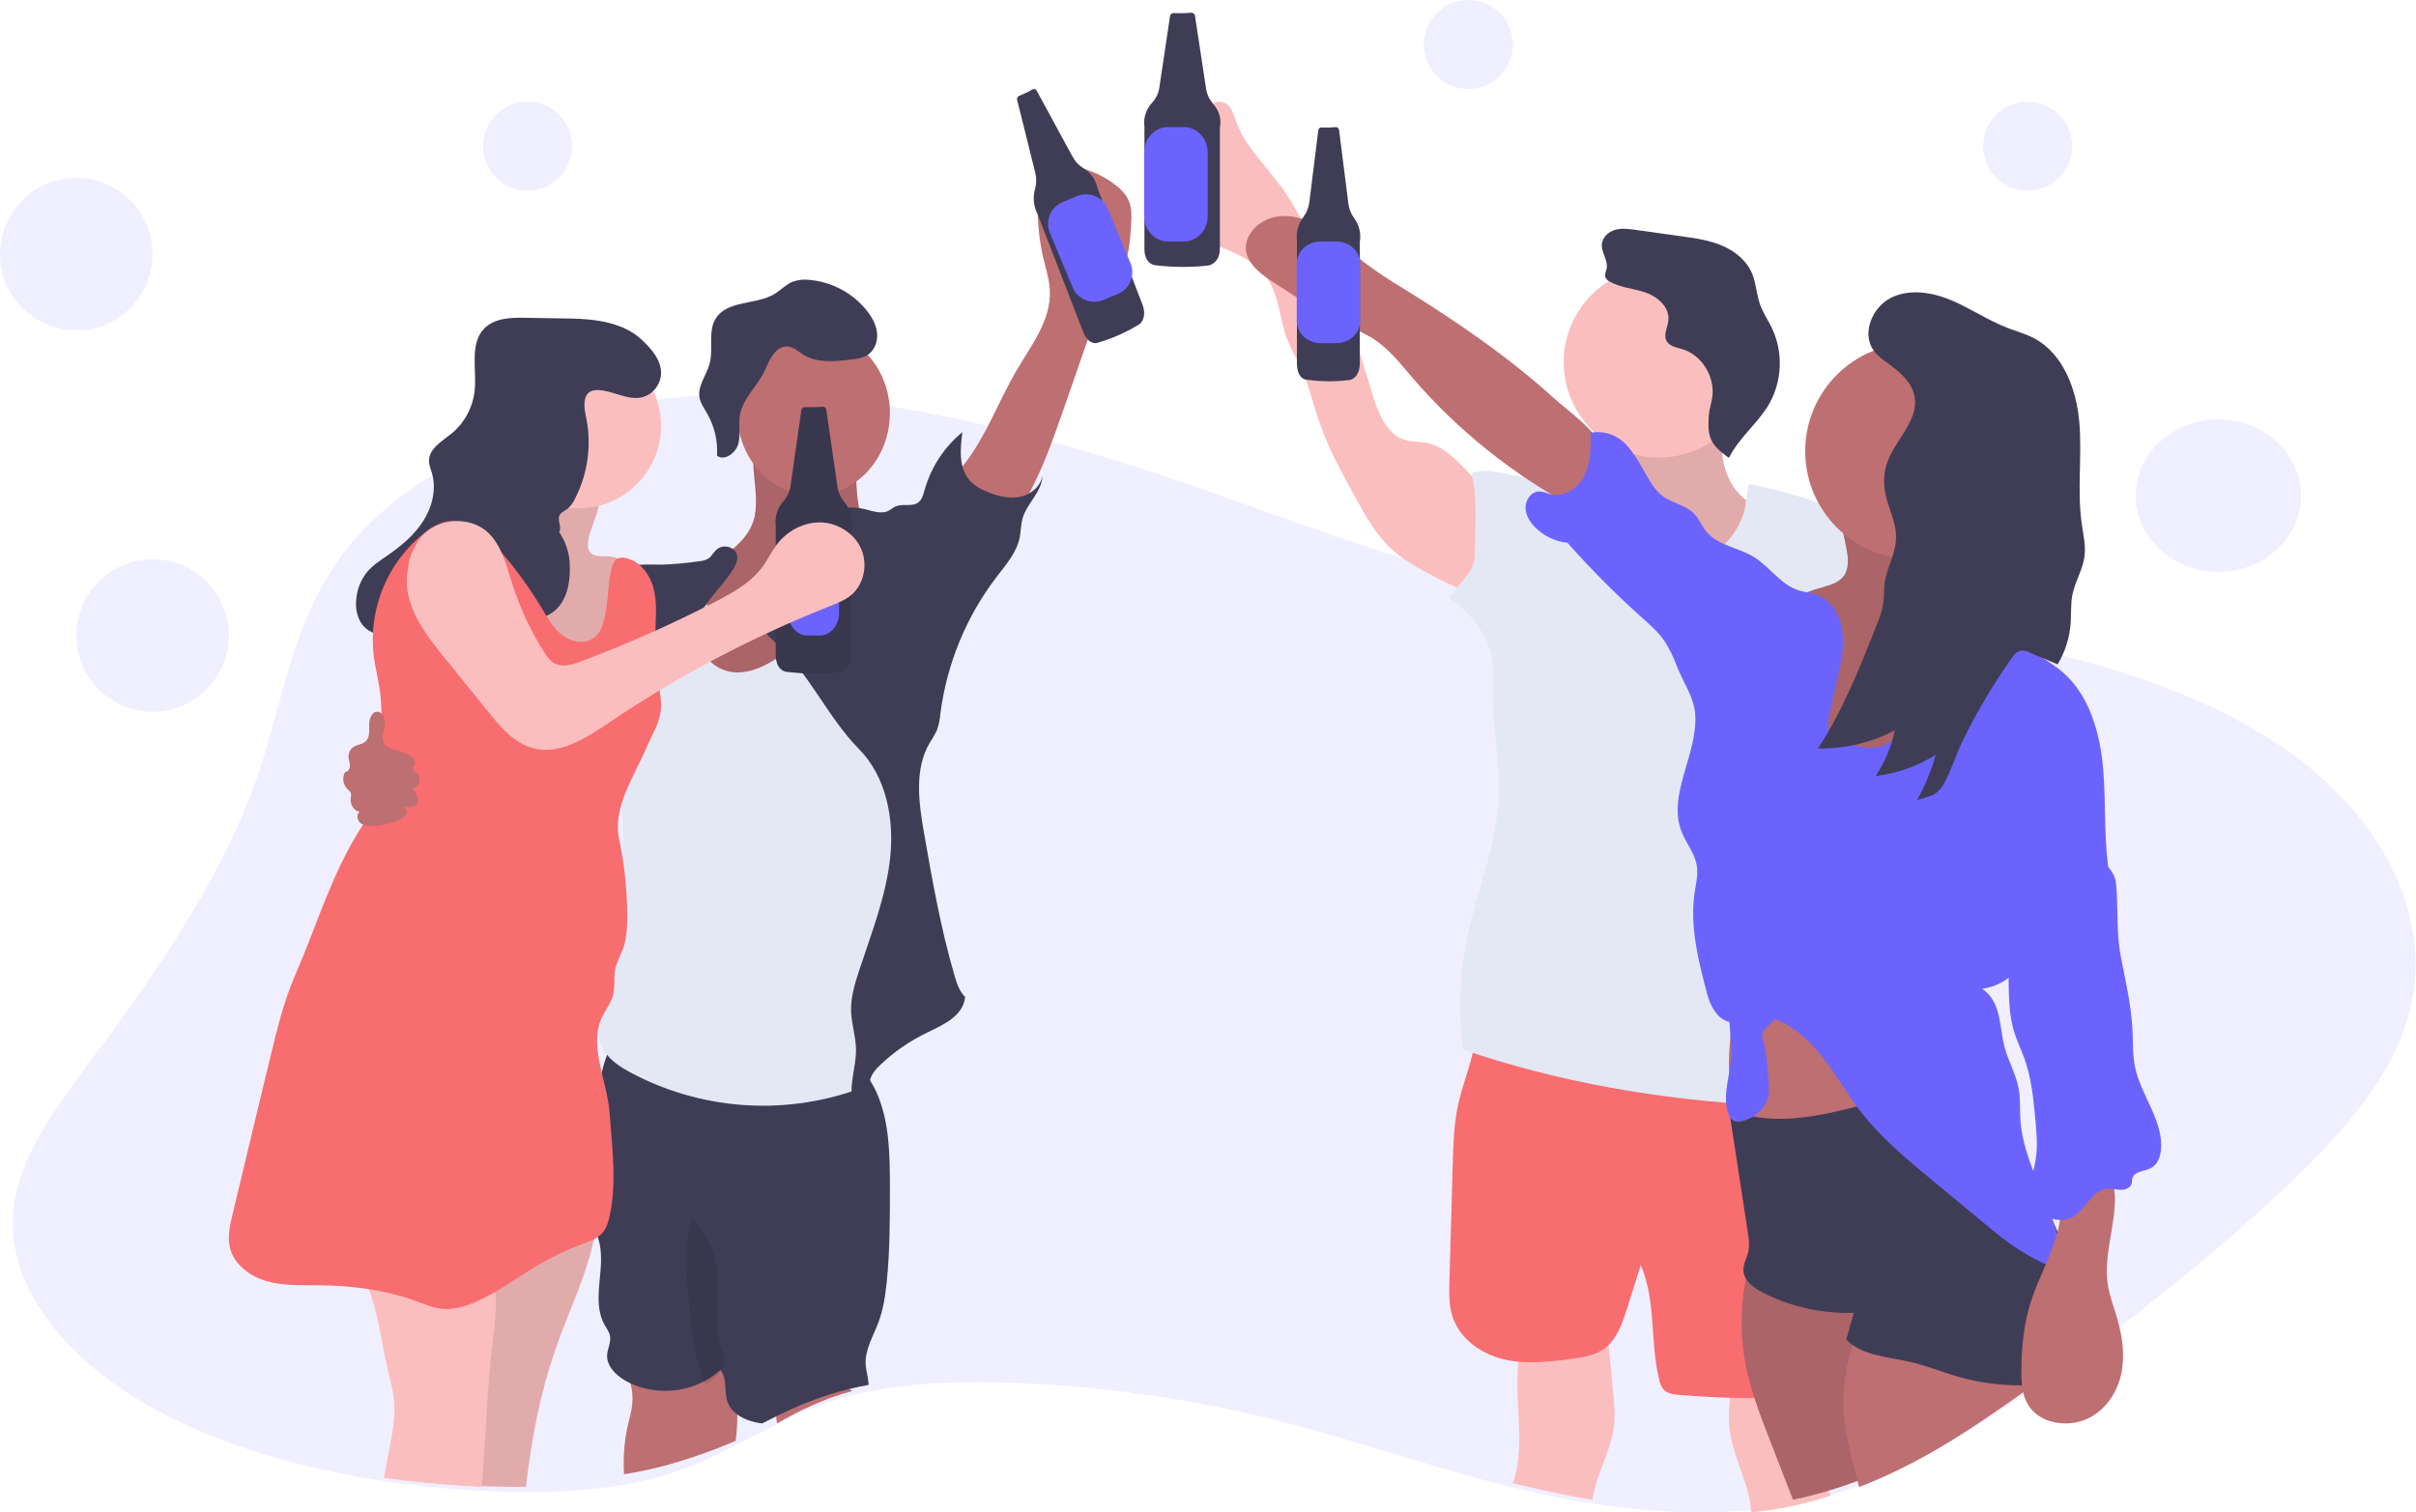 <svg width="107" height="67" viewBox="0 0 107 67" fill="none" xmlns="http://www.w3.org/2000/svg">
<path opacity="0.1" d="M106.306 46.046C105.235 48.634 102.994 50.971 100.588 53.184C98.474 55.13 96.212 57.011 93.803 58.826C93.135 59.33 92.457 59.827 91.768 60.318L91.29 60.657C90.865 60.959 90.434 61.258 89.995 61.554L89.942 61.59C89.516 61.881 89.087 62.169 88.654 62.454C87.237 63.389 85.739 64.318 84.083 65.087C83.519 65.35 82.937 65.594 82.334 65.813C82.008 65.932 81.675 66.044 81.335 66.148C80.779 66.318 80.207 66.466 79.61 66.588C79.51 66.609 79.41 66.629 79.309 66.648C78.698 66.763 78.079 66.847 77.454 66.904C75.162 67.115 72.796 66.961 70.5 66.6C69.353 66.42 68.224 66.188 67.131 65.923C66.996 65.891 66.863 65.858 66.728 65.829C63.008 64.893 59.514 63.624 55.767 62.731C54.476 62.423 53.159 62.162 51.818 61.947C51.163 61.842 50.505 61.748 49.843 61.663C48.285 61.469 46.707 61.339 45.123 61.272C42.986 61.178 40.78 61.219 38.747 61.594C38.477 61.643 38.209 61.699 37.945 61.762C37.611 61.84 37.282 61.93 36.96 62.031C36.091 62.313 35.246 62.663 34.431 63.077C34.271 63.156 34.112 63.236 33.953 63.318C33.454 63.573 32.963 63.833 32.463 64.087C31.565 64.559 30.629 64.958 29.667 65.279C29.14 65.446 28.603 65.584 28.061 65.691C26.625 65.98 25.097 66.094 23.562 66.102C22.822 66.102 22.081 66.085 21.349 66.047H21.326C21.076 66.034 20.825 66.018 20.574 65.999C19.43 65.921 18.291 65.8 17.168 65.635C13.321 65.068 9.673 63.997 6.738 62.363C2.752 60.145 0.221 56.837 0.601 53.533C0.873 51.152 2.567 48.942 4.174 46.778C7.163 42.748 9.963 38.626 11.437 34.282C12.632 30.755 12.988 27.026 15.739 23.857C16.62 22.843 17.746 21.917 19.058 21.105C20.039 20.502 21.066 19.98 22.131 19.545C23.334 19.05 24.572 18.644 25.835 18.331C26.929 18.058 28.038 17.849 29.156 17.704C29.764 17.624 30.379 17.563 30.997 17.521C31.474 17.488 31.952 17.467 32.433 17.458H32.508C32.801 17.452 33.096 17.452 33.389 17.458C35.533 17.491 37.671 17.693 39.784 18.062C41.106 18.284 42.417 18.556 43.7 18.855C44.466 19.033 45.225 19.22 45.978 19.415C46.207 19.475 46.436 19.535 46.663 19.597C52.015 21.037 56.724 23.027 61.881 24.659C61.907 24.668 61.933 24.676 61.959 24.683C63.018 25.01 64.092 25.281 65.179 25.495C65.977 25.656 66.793 25.795 67.624 25.916C68.895 26.105 70.194 26.255 71.502 26.383L71.79 26.412C73.709 26.601 75.646 26.741 77.526 26.906C78.194 26.964 78.856 27.025 79.508 27.095C79.922 27.136 80.332 27.18 80.738 27.227C81.03 27.261 81.322 27.295 81.615 27.331C81.907 27.367 82.216 27.404 82.517 27.443C82.713 27.468 82.908 27.493 83.103 27.521C84.288 27.678 85.47 27.855 86.639 28.057C87.35 28.18 88.057 28.312 88.755 28.455C89.261 28.558 89.763 28.667 90.26 28.782C90.629 28.866 90.994 28.954 91.356 29.046C94.301 29.79 97.056 30.765 99.43 32.081C105.596 35.49 108.355 41.098 106.306 46.046Z" fill="#6C63FF"/>
<path opacity="0.1" d="M23.366 8.445C24.454 8.445 25.336 7.563 25.336 6.475C25.336 5.386 24.454 4.504 23.366 4.504C22.277 4.504 21.395 5.386 21.395 6.475C21.395 7.563 22.277 8.445 23.366 8.445Z" fill="#6C63FF"/>
<path opacity="0.1" d="M65.029 3.941C66.118 3.941 67 3.059 67 1.971C67 0.882 66.118 0 65.029 0C63.941 0 63.059 0.882 63.059 1.971C63.059 3.059 63.941 3.941 65.029 3.941Z" fill="#6C63FF"/>
<path opacity="0.1" d="M89.803 8.445C90.891 8.445 91.773 7.563 91.773 6.475C91.773 5.386 90.891 4.504 89.803 4.504C88.714 4.504 87.832 5.386 87.832 6.475C87.832 7.563 88.714 8.445 89.803 8.445Z" fill="#6C63FF"/>
<path opacity="0.1" d="M3.378 14.639C5.244 14.639 6.756 13.126 6.756 11.261C6.756 9.395 5.244 7.882 3.378 7.882C1.512 7.882 0 9.395 0 11.261C0 13.126 1.512 14.639 3.378 14.639Z" fill="#6C63FF"/>
<path opacity="0.1" d="M6.756 31.529C8.622 31.529 10.134 30.017 10.134 28.151C10.134 26.286 8.622 24.773 6.756 24.773C4.891 24.773 3.378 26.286 3.378 28.151C3.378 30.017 4.891 31.529 6.756 31.529Z" fill="#6C63FF"/>
<path opacity="0.1" d="M98.248 25.336C100.269 25.336 101.908 23.824 101.908 21.958C101.908 20.092 100.269 18.58 98.248 18.58C96.227 18.58 94.588 20.092 94.588 21.958C94.588 23.824 96.227 25.336 98.248 25.336Z" fill="#6C63FF"/>
<path d="M33.475 21.978C33.492 22.275 33.475 22.573 33.425 22.866C33.238 23.772 32.444 24.395 31.676 24.867C30.907 25.339 30.063 25.786 29.606 26.583C29.055 27.546 29.231 28.841 29.877 29.74C30.524 30.64 31.548 31.175 32.603 31.399C34.526 31.812 36.632 31.232 38.074 29.847C39.516 28.461 40.24 26.296 39.886 24.285C39.103 24.399 38.406 23.681 38.153 22.903C37.9 22.124 37.952 21.28 37.854 20.463C37.847 20.325 37.807 20.191 37.737 20.073C37.628 19.915 37.434 19.851 37.252 19.799C36.348 19.541 34.826 18.975 33.889 19.191C33.045 19.392 33.461 21.24 33.475 21.978Z" fill="#BE6F72"/>
<path opacity="0.1" d="M33.475 21.978C33.492 22.275 33.475 22.573 33.425 22.866C33.238 23.772 32.444 24.395 31.676 24.867C30.907 25.339 30.063 25.786 29.606 26.583C29.055 27.546 29.231 28.841 29.877 29.74C30.524 30.64 31.548 31.175 32.603 31.399C34.526 31.812 36.632 31.232 38.074 29.847C39.516 28.461 40.24 26.296 39.886 24.285C39.103 24.399 38.406 23.681 38.153 22.903C37.9 22.124 37.952 21.28 37.854 20.463C37.847 20.325 37.807 20.191 37.737 20.073C37.628 19.915 37.434 19.851 37.252 19.799C36.348 19.541 34.826 18.975 33.889 19.191C33.045 19.392 33.461 21.24 33.475 21.978Z" fill="black"/>
<path d="M32.583 63.827C31.573 64.264 30.523 64.633 29.442 64.93C28.849 65.085 28.247 65.212 27.638 65.311C27.595 64.639 27.639 63.965 27.77 63.3C27.852 62.919 27.974 62.54 28.005 62.153C28.05 61.594 27.906 61.036 27.588 60.541C28.765 60.408 29.882 60.191 31.064 60.255L31.139 60.26C31.279 60.263 31.418 60.284 31.551 60.323C31.733 60.396 31.887 60.509 31.997 60.648C32.058 60.717 32.114 60.789 32.165 60.863C32.499 61.34 32.626 61.891 32.652 62.458C32.665 62.915 32.641 63.372 32.583 63.827V63.827Z" fill="#BE6F72"/>
<path d="M37.723 61.63C37.408 61.715 37.099 61.813 36.796 61.922C35.979 62.229 35.183 62.609 34.417 63.059C34.367 62.779 34.343 62.494 34.345 62.209C34.796 61.847 35.306 61.595 35.843 61.467C36.38 61.339 36.934 61.337 37.471 61.463C37.543 61.473 37.612 61.505 37.67 61.555C37.691 61.577 37.709 61.602 37.723 61.63V61.63Z" fill="#BE6F72"/>
<path d="M39.272 56.785C39.209 57.398 39.117 58.013 38.902 58.589C38.67 59.207 38.292 59.807 38.34 60.467C38.362 60.754 38.458 61.065 38.472 61.349C38.205 61.398 37.942 61.454 37.682 61.516C37.353 61.594 37.03 61.683 36.713 61.783C35.858 62.062 35.026 62.409 34.225 62.82C34.067 62.899 33.91 62.978 33.754 63.059C33.689 63.05 33.625 63.04 33.56 63.028C33.098 62.943 32.611 62.733 32.349 62.358C32.289 62.272 32.242 62.177 32.21 62.077C32.059 61.621 32.216 61.052 31.902 60.69L31.888 60.703L31.877 60.711C31.705 60.868 31.516 61.006 31.314 61.121V61.121C30.854 61.385 30.345 61.547 29.819 61.599C29.293 61.65 28.762 61.589 28.261 61.419C28.062 61.351 27.87 61.264 27.688 61.159C27.264 60.914 26.855 60.503 26.889 60.012C26.907 59.738 27.062 59.476 27.02 59.205C26.989 59.011 26.864 58.85 26.769 58.679C26.15 57.554 26.889 56.109 26.5 54.887C26.491 54.858 26.481 54.829 26.471 54.801C26.442 54.721 26.409 54.644 26.378 54.567C26.298 54.389 26.21 54.212 26.139 54.029C26.081 53.874 26.034 53.715 26 53.554C25.913 53.084 25.882 52.605 25.908 52.128C25.908 50.869 26.13 49.581 26.446 48.369C26.503 48.153 26.566 47.849 26.649 47.517C26.73 47.167 26.84 46.825 26.977 46.494C27.162 46.063 27.413 45.719 27.758 45.638C28.276 45.515 29.068 45.774 29.593 45.838L31.67 46.089L35.824 46.592C36.541 46.679 37.294 46.78 37.885 47.188C37.924 47.215 37.962 47.243 38 47.273C38.156 47.398 38.296 47.542 38.416 47.703C38.459 47.758 38.499 47.816 38.538 47.875C38.673 48.084 38.788 48.305 38.881 48.536C39.396 49.79 39.408 51.189 39.412 52.547C39.412 53.963 39.416 55.379 39.272 56.785Z" fill="#3F3D56"/>
<path opacity="0.1" d="M31.217 61.37C31.096 60.878 30.842 60.167 30.804 59.973C30.679 59.323 30.587 58.666 30.531 58.005C30.432 56.828 30.253 55.17 30.646 54.05C31.015 54.258 31.34 54.847 31.51 55.249C32.128 56.705 31.432 58.493 32.013 59.966C32.056 60.055 32.083 60.151 32.093 60.25C32.082 60.376 32.04 60.496 31.969 60.598L31.774 60.942L31.217 61.37Z" fill="black"/>
<path d="M44.994 16.457C45.652 15.321 46.553 14.204 46.496 12.876C46.476 12.403 46.329 11.94 46.218 11.476C45.897 10.133 45.876 8.731 46.156 7.378C47.261 7.19 48.393 7.458 49.317 8.128C49.609 8.342 49.886 8.608 50.015 8.959C50.134 9.283 50.114 9.643 50.093 9.99C50.044 10.786 49.977 11.635 49.514 12.262C49.37 12.458 49.193 12.623 49.052 12.821C48.848 13.105 48.728 13.452 48.611 13.79L47.091 18.168C46.324 20.375 45.493 22.683 43.803 24.209C43.762 24.246 42.551 22.426 42.451 22.243C42.046 21.494 42.223 21.178 42.713 20.552C43.679 19.312 44.204 17.818 44.994 16.457Z" fill="#BE6F72"/>
<path d="M26.462 53.487C26.457 53.812 26.429 54.136 26.38 54.458C26.362 54.576 26.342 54.694 26.319 54.812C25.994 56.487 25.187 58.08 24.622 59.712C23.878 61.866 23.55 63.735 23.291 65.874C22.543 65.874 21.793 65.858 21.052 65.819H21.03C20.777 65.806 20.523 65.791 20.269 65.772C20.498 63.777 20.079 61.684 20.489 59.687C20.654 58.884 20.936 58.103 21.107 57.303C21.159 57.068 21.199 56.83 21.226 56.59C21.249 56.362 21.262 56.126 21.365 55.921C21.375 55.901 21.386 55.882 21.398 55.864C21.489 55.722 21.602 55.595 21.732 55.487C22.891 54.482 24.308 53.813 25.827 53.555C26.043 53.526 26.253 53.502 26.462 53.487Z" fill="#FBBEBE"/>
<path opacity="0.1" d="M26.462 53.487C26.457 53.812 26.429 54.136 26.38 54.458C26.362 54.576 26.342 54.694 26.319 54.812C25.994 56.487 25.187 58.08 24.622 59.712C23.878 61.866 23.55 63.735 23.291 65.874C22.543 65.874 21.793 65.858 21.052 65.819H21.03C20.777 65.806 20.523 65.791 20.269 65.772C20.498 63.777 20.079 61.684 20.489 59.687C20.654 58.884 20.936 58.103 21.107 57.303C21.159 57.068 21.199 56.83 21.226 56.59C21.249 56.362 21.262 56.126 21.365 55.921C21.375 55.901 21.386 55.882 21.398 55.864C21.489 55.722 21.602 55.595 21.732 55.487C22.891 54.482 24.308 53.813 25.827 53.555C26.043 53.526 26.253 53.502 26.462 53.487Z" fill="black"/>
<path d="M21.958 57.882C21.942 58.402 21.897 58.92 21.823 59.435C21.562 61.54 21.513 63.737 21.334 65.874C21.073 65.861 20.811 65.846 20.55 65.827C19.358 65.75 18.171 65.63 17.001 65.466C17.091 64.985 17.182 64.504 17.274 64.022C17.385 63.432 17.497 62.837 17.465 62.238C17.434 61.672 17.276 61.121 17.149 60.567C16.88 59.379 16.729 58.098 16.285 56.978C16.054 56.349 15.684 55.775 15.202 55.294C17.038 54.606 18.802 54.567 20.774 54.64C20.914 54.632 21.053 54.665 21.174 54.733C21.267 54.81 21.337 54.911 21.375 55.023C21.671 55.703 21.857 56.423 21.926 57.157C21.95 57.398 21.96 57.64 21.958 57.882V57.882Z" fill="#FBBEBE"/>
<path d="M36.033 21.958C37.899 21.958 39.412 20.32 39.412 18.298C39.412 16.277 37.899 14.639 36.033 14.639C34.168 14.639 32.655 16.277 32.655 18.298C32.655 20.32 34.168 21.958 36.033 21.958Z" fill="#BE6F72"/>
<path d="M36.604 26.835C37.075 26.036 37.487 25.039 38.392 24.817C38.903 24.69 39.435 24.863 39.933 25.032C40.077 25.066 40.208 25.142 40.31 25.249C40.383 25.366 40.423 25.5 40.423 25.637C40.581 27.288 40.576 28.95 40.407 30.6C40.288 31.768 40.087 32.93 40.051 34.103C40.001 35.73 40.27 37.357 40.182 38.981C40.115 40.213 39.844 41.423 39.575 42.626L38.445 47.664C38.425 47.82 38.362 47.968 38.263 48.09C38.168 48.177 38.054 48.241 37.93 48.278C36.295 48.853 34.557 49.08 32.829 48.946C31.1 48.811 29.419 48.317 27.894 47.496C27.486 47.273 27.08 47.015 26.814 46.635C26.438 46.096 26.403 45.382 26.525 44.736C26.648 44.09 26.912 43.48 27.09 42.846C27.365 41.863 27.43 40.837 27.492 39.818C27.575 38.477 27.658 37.127 27.514 35.791C27.415 34.87 27.209 33.964 27.053 33.051C26.825 31.675 26.692 30.285 26.656 28.89C26.633 28.058 26.671 27.134 27.25 26.533C27.532 26.241 27.909 26.065 28.292 25.923C28.935 25.687 29.653 25.548 30.302 25.763C30.952 25.979 31.475 26.657 31.322 27.321C31.251 27.629 31.051 27.899 31.002 28.211C30.937 28.625 31.157 29.042 31.473 29.322C33.169 30.846 35.758 28.281 36.604 26.835Z" fill="#E3E8F4"/>
<path d="M36.691 22.654C37.21 22.461 37.774 22.428 38.312 22.558C38.654 22.64 39.024 22.785 39.34 22.632C39.455 22.576 39.55 22.485 39.666 22.434C39.979 22.295 40.385 22.465 40.662 22.264C40.836 22.137 40.893 21.906 40.952 21.695C41.237 20.692 41.821 19.801 42.625 19.143C42.525 19.876 42.453 20.71 42.934 21.269C43.153 21.523 43.46 21.683 43.772 21.807C44.218 21.986 44.709 22.104 45.18 22.007C45.652 21.909 46.093 21.55 46.168 21.072C46.152 21.791 45.472 22.293 45.281 22.988C45.209 23.248 45.215 23.524 45.165 23.79C45.037 24.468 44.556 25.012 44.136 25.559C42.794 27.316 41.936 29.4 41.65 31.598C41.631 31.859 41.577 32.116 41.489 32.362C41.396 32.551 41.291 32.734 41.174 32.909C40.479 34.092 40.693 35.584 40.929 36.934C41.298 39.05 41.666 41.123 42.264 43.186C42.367 43.538 42.482 43.906 42.743 44.163C42.661 44.997 41.825 45.377 41.074 45.738C40.332 46.094 39.647 46.56 39.043 47.122C38.827 47.322 38.614 47.548 38.535 47.834C38.461 48.102 38.514 48.397 38.419 48.658C38.324 48.919 37.945 49.106 37.778 48.886C37.569 48.1 37.926 47.278 37.91 46.464C37.898 45.914 37.72 45.38 37.694 44.831C37.669 44.209 37.852 43.599 38.045 43.008C38.584 41.364 39.235 39.735 39.422 38.015C39.609 36.294 39.26 34.415 38.047 33.188C36.608 31.724 35.809 29.74 34.267 28.396C34.022 28.183 33.745 27.918 33.785 27.595C33.814 27.453 33.876 27.32 33.967 27.207C34.496 26.455 35.2 25.84 35.769 25.12C36.339 24.4 36.794 23.571 36.691 22.654Z" fill="#3F3D56"/>
<path d="M31.667 24.42C31.571 24.516 31.506 24.647 31.395 24.73C31.266 24.809 31.118 24.855 30.966 24.862C30.405 24.948 29.838 24.998 29.27 25.014C28.793 25.014 28.298 24.972 27.839 25.103C27.198 25.285 26.687 25.791 26.366 26.374C26.045 26.956 25.893 27.615 25.77 28.272C25.499 29.718 25.354 31.184 25.336 32.656C26.123 32.028 26.824 31.299 27.422 30.489C27.88 29.867 28.295 29.179 28.949 28.764C29.249 28.573 29.587 28.447 29.89 28.26C30.521 27.871 30.958 27.243 31.378 26.636C31.687 26.186 32.581 25.308 32.652 24.769C32.712 24.254 32.001 24.003 31.667 24.42Z" fill="#3F3D56"/>
<path d="M35.177 15.442C35.291 15.51 35.4 15.585 35.504 15.668C36.132 16.101 36.973 16.021 37.732 15.922C37.965 15.893 38.205 15.86 38.404 15.739C38.725 15.544 38.876 15.141 38.845 14.769C38.813 14.397 38.624 14.055 38.392 13.764C38.086 13.379 37.704 13.06 37.269 12.826C36.834 12.591 36.356 12.447 35.863 12.4C35.608 12.367 35.348 12.394 35.105 12.48C34.807 12.601 34.582 12.852 34.306 13.019C33.493 13.513 32.241 13.293 31.717 14.081C31.333 14.662 31.607 15.452 31.425 16.12C31.29 16.619 30.901 17.074 30.976 17.583C31.017 17.857 31.191 18.096 31.33 18.341C31.649 18.905 31.796 19.547 31.755 20.191C32.111 20.439 32.607 20.053 32.706 19.634C32.805 19.215 32.691 18.769 32.776 18.347C32.925 17.606 33.587 17.062 33.886 16.382C34.1 15.895 34.45 15.072 35.177 15.442Z" fill="#3F3D56"/>
<path d="M26.058 23.909C26.03 24.085 26.012 24.28 26.108 24.429C26.299 24.72 26.735 24.615 27.079 24.659C27.614 24.726 28.009 25.241 28.113 25.782C28.217 26.323 28.093 26.874 27.957 27.405C27.651 28.609 27.286 29.796 26.862 30.966C25.723 30.83 24.525 30.385 23.92 29.397C23.37 28.498 23.427 27.353 23.078 26.356C22.833 25.654 22.393 25.043 21.958 24.444C22.657 24.533 23.157 23.72 23.198 23.005C23.239 22.289 23.018 21.563 23.168 20.864C23.204 20.698 25.959 21.221 26.227 21.41C27.002 21.956 26.18 23.15 26.058 23.909Z" fill="#FBBEBE"/>
<path opacity="0.1" d="M26.058 23.909C26.03 24.085 26.012 24.28 26.108 24.429C26.299 24.72 26.735 24.615 27.079 24.659C27.614 24.726 28.009 25.241 28.113 25.782C28.217 26.323 28.093 26.874 27.957 27.405C27.651 28.609 27.286 29.796 26.862 30.966C25.723 30.83 24.525 30.385 23.92 29.397C23.37 28.498 23.427 27.353 23.078 26.356C22.833 25.654 22.393 25.043 21.958 24.444C22.657 24.533 23.157 23.72 23.198 23.005C23.239 22.289 23.018 21.563 23.168 20.864C23.204 20.698 25.959 21.221 26.227 21.41C27.002 21.956 26.18 23.15 26.058 23.909Z" fill="black"/>
<path d="M25.618 22.521C27.639 22.521 29.277 20.883 29.277 18.861C29.277 16.84 27.639 15.202 25.618 15.202C23.596 15.202 21.958 16.84 21.958 18.861C21.958 20.883 23.596 22.521 25.618 22.521Z" fill="#FBBEBE"/>
<path d="M24.765 23.572C24.898 23.361 24.672 23.066 24.776 22.839C24.837 22.702 24.994 22.643 25.115 22.553C25.267 22.428 25.387 22.269 25.468 22.088C26.037 20.979 26.21 19.703 25.956 18.48C25.869 18.069 25.793 17.523 26.163 17.338C26.265 17.292 26.378 17.272 26.49 17.281C27.157 17.303 27.802 17.757 28.45 17.596C28.671 17.535 28.868 17.407 29.016 17.229C29.163 17.051 29.253 16.832 29.275 16.601C29.317 15.986 28.863 15.459 28.417 15.046C27.614 14.296 26.39 14.13 25.299 14.112L23.269 14.078C22.62 14.066 21.892 14.087 21.44 14.56C20.789 15.24 21.116 16.352 21.023 17.295C20.943 18.047 20.572 18.736 19.992 19.211C19.571 19.551 18.992 19.877 18.999 20.421C18.999 20.611 19.08 20.784 19.131 20.963C19.338 21.675 19.141 22.461 18.743 23.084C18.346 23.707 17.765 24.186 17.162 24.606C16.84 24.829 16.506 25.044 16.251 25.347C15.972 25.698 15.806 26.127 15.776 26.577C15.736 26.921 15.805 27.268 15.975 27.569C16.371 28.212 17.322 28.306 17.974 27.933C18.625 27.56 19.023 26.855 19.286 26.145C19.443 25.724 19.604 25.242 20.007 25.053C20.517 24.812 21.113 25.192 21.445 25.654C21.776 26.115 21.981 26.678 22.405 27.052C23.071 27.64 24.203 27.545 24.765 26.855C25.167 26.359 25.256 25.674 25.234 25.032C25.223 24.509 25.06 24.001 24.765 23.572Z" fill="#3F3D56"/>
<path d="M25.933 28.415C25.511 28.504 25.07 28.306 24.755 28.011C24.441 27.716 24.23 27.335 24.009 26.966C23.451 26.037 22.811 25.157 22.097 24.339C21.474 23.627 20.607 22.904 19.683 23.124C19.373 23.213 19.086 23.365 18.84 23.571C18.025 24.21 17.387 25.044 16.985 25.994C16.584 26.945 16.433 27.98 16.546 29.004C16.618 29.603 16.782 30.189 16.85 30.791C16.896 31.287 16.91 31.786 16.89 32.283C16.865 33.799 16.812 35.403 15.988 36.679C14.709 38.654 14.025 41.013 13.086 43.168C12.579 44.333 12.275 45.574 11.977 46.807C11.801 47.539 11.624 48.271 11.448 49.003L10.3 53.789C10.181 54.283 10.063 54.8 10.188 55.294C10.378 56.031 11.077 56.547 11.815 56.756C12.552 56.966 13.334 56.93 14.1 56.937C15.565 56.951 17.042 57.132 18.418 57.636C18.811 57.779 19.203 57.952 19.621 57.985C20.04 58.019 20.456 57.911 20.848 57.761C21.918 57.351 22.835 56.632 23.82 56.052C24.436 55.685 25.084 55.374 25.757 55.124C26.095 54.999 26.457 54.88 26.69 54.607C26.865 54.401 26.944 54.132 27.002 53.868C27.323 52.386 27.108 50.851 27.002 49.339C26.897 47.827 25.985 46.229 26.739 44.91C26.891 44.644 27.072 44.389 27.15 44.093C27.253 43.708 27.166 43.293 27.253 42.904C27.316 42.616 27.469 42.358 27.573 42.082C27.756 41.597 27.78 41.068 27.779 40.55C27.774 39.413 27.653 38.278 27.418 37.165C27.119 35.754 28.108 34.36 28.675 33.027C28.878 32.55 29.165 32.1 29.25 31.589C29.326 31.129 29.228 30.659 29.155 30.198C29.046 29.482 29.001 28.758 29.022 28.035C29.04 27.386 29.109 26.725 28.953 26.094C28.796 25.463 28.349 24.851 27.706 24.721C27.634 24.7 27.558 24.695 27.484 24.707C27.41 24.718 27.34 24.746 27.277 24.788C27.203 24.86 27.151 24.951 27.127 25.051C26.918 25.685 26.958 26.367 26.842 27.026C26.725 27.684 26.588 28.276 25.933 28.415Z" fill="#F86D70"/>
<path d="M17.043 32.149C17.081 31.879 16.96 31.52 16.698 31.53C16.456 31.539 16.349 31.854 16.35 32.107C16.351 32.359 16.383 32.649 16.212 32.827C16.061 32.984 15.81 32.979 15.634 33.106C15.572 33.153 15.521 33.214 15.486 33.284C15.451 33.355 15.434 33.434 15.434 33.513C15.434 33.649 15.493 33.778 15.497 33.914C15.501 34.05 15.414 34.206 15.284 34.198C15.218 34.314 15.19 34.449 15.206 34.583C15.221 34.718 15.279 34.842 15.37 34.939C15.437 35.007 15.525 35.066 15.547 35.161C15.555 35.228 15.55 35.296 15.533 35.361C15.493 35.629 15.671 35.93 15.93 35.959C15.785 36.067 15.814 36.321 15.947 36.447C16.08 36.572 16.271 36.597 16.45 36.597C16.856 36.594 17.257 36.508 17.63 36.342C17.758 36.298 17.871 36.217 17.956 36.108C17.995 36.052 18.014 35.983 18.009 35.914C18.005 35.844 17.976 35.779 17.929 35.73C18.111 35.761 18.329 35.779 18.448 35.632C18.613 35.427 18.436 35.124 18.26 34.926C18.333 34.915 18.401 34.882 18.456 34.831C18.51 34.78 18.549 34.713 18.568 34.639C18.586 34.565 18.584 34.487 18.56 34.414C18.536 34.342 18.493 34.279 18.434 34.232C18.375 34.186 18.293 34.146 18.285 34.069C18.276 33.992 18.339 33.942 18.365 33.874C18.425 33.721 18.288 33.565 18.157 33.472C17.844 33.256 17.383 33.26 17.105 33.041C16.827 32.823 17.002 32.441 17.043 32.149Z" fill="#BE6F72"/>
<path d="M36.421 18.017C36.172 18.041 35.921 18.046 35.671 18.034C35.629 18.029 35.586 18.041 35.552 18.066C35.519 18.09 35.497 18.127 35.491 18.167L35.013 21.528C34.977 21.772 34.87 22.002 34.705 22.194C34.569 22.346 34.468 22.524 34.408 22.715C34.348 22.905 34.33 23.106 34.356 23.303V29.013C34.356 29.013 34.325 29.774 34.95 29.774C35.697 29.862 36.452 29.862 37.199 29.774C37.199 29.774 37.699 29.686 37.699 28.983V23.361C37.737 23.165 37.729 22.963 37.676 22.77C37.623 22.577 37.525 22.397 37.391 22.243C37.231 22.05 37.128 21.822 37.091 21.581L36.595 18.149C36.589 18.111 36.568 18.076 36.536 18.051C36.503 18.026 36.462 18.014 36.421 18.017V18.017Z" fill="#3F3D56"/>
<path opacity="0.1" d="M36.421 18.017C36.172 18.041 35.921 18.046 35.671 18.034C35.629 18.029 35.586 18.041 35.552 18.066C35.519 18.09 35.497 18.127 35.491 18.167L35.013 21.528C34.977 21.772 34.87 22.002 34.705 22.194C34.569 22.346 34.468 22.524 34.408 22.715C34.348 22.905 34.33 23.106 34.356 23.303V29.013C34.356 29.013 34.325 29.774 34.95 29.774C35.697 29.862 36.452 29.862 37.199 29.774C37.199 29.774 37.699 29.686 37.699 28.983V23.361C37.737 23.165 37.729 22.963 37.676 22.77C37.623 22.577 37.525 22.397 37.391 22.243C37.231 22.05 37.128 21.822 37.091 21.581L36.595 18.149C36.589 18.111 36.568 18.076 36.536 18.051C36.503 18.026 36.462 18.014 36.421 18.017V18.017Z" fill="black"/>
<path d="M36.315 23.647H35.752C35.286 23.647 34.908 24.094 34.908 24.646V27.152C34.908 27.704 35.286 28.151 35.752 28.151H36.315C36.782 28.151 37.16 27.704 37.16 27.152V24.646C37.16 24.094 36.782 23.647 36.315 23.647Z" fill="#6C63FF"/>
<path d="M45.727 3.959C45.54 4.07 45.344 4.165 45.142 4.243C45.107 4.254 45.078 4.28 45.06 4.314C45.042 4.348 45.037 4.389 45.047 4.427L45.849 7.65C45.907 7.884 45.904 8.131 45.842 8.363C45.788 8.55 45.77 8.747 45.79 8.942C45.81 9.136 45.866 9.325 45.956 9.494L47.961 14.679C47.961 14.679 48.203 15.38 48.696 15.158C49.316 14.973 49.912 14.703 50.47 14.356C50.47 14.356 50.833 14.098 50.587 13.461L48.613 8.357C48.574 8.165 48.498 7.985 48.388 7.828C48.278 7.672 48.139 7.543 47.978 7.45C47.785 7.332 47.624 7.162 47.51 6.956L45.914 4.017C45.896 3.983 45.867 3.958 45.832 3.947C45.797 3.936 45.759 3.94 45.727 3.959Z" fill="#3F3D56"/>
<path d="M47.699 8.688L47.058 8.956C46.527 9.177 46.277 9.787 46.498 10.318L47.505 12.729C47.726 13.26 48.336 13.511 48.867 13.29L49.508 13.022C50.038 12.8 50.289 12.191 50.068 11.66L49.061 9.248C48.84 8.718 48.23 8.467 47.699 8.688Z" fill="#6C63FF"/>
<path d="M19.243 23.579C18.243 23.996 17.848 25.294 18.082 26.363C18.317 27.431 19.023 28.322 19.711 29.169L21.64 31.553C22.173 32.212 22.756 32.907 23.569 33.137C24.757 33.473 25.946 32.706 26.973 32.013C30.041 29.942 33.32 28.212 36.753 26.853C37.089 26.721 37.433 26.587 37.709 26.352C38.282 25.864 38.443 24.964 38.124 24.279C37.805 23.594 37.062 23.148 36.313 23.142C35.565 23.137 34.837 23.538 34.386 24.145C34.172 24.434 34.014 24.765 33.807 25.059C33.282 25.798 32.464 26.255 31.663 26.667C29.733 27.665 27.745 28.546 25.711 29.306C25.339 29.443 24.92 29.574 24.569 29.392C24.354 29.28 24.209 29.068 24.079 28.861C23.486 27.915 23.014 26.896 22.675 25.829C22.421 25.028 22.215 24.155 21.605 23.586C20.74 22.78 19.174 22.973 18.526 23.963C18.526 23.963 17.766 25.089 18.231 25.56C18.696 26.031 19.243 23.579 19.243 23.579Z" fill="#FBBEBE"/>
<path d="M72.105 19.936C72.249 20.296 72.253 20.69 72.232 21.073C72.207 21.541 72.081 22.09 71.615 22.268C71.311 22.382 70.936 22.296 70.667 22.468C70.34 22.675 70.355 23.121 70.406 23.485C70.546 24.486 70.704 25.524 71.288 26.371C71.603 26.825 72.028 27.203 72.46 27.564C73.319 28.287 74.262 28.993 75.391 29.234C75.575 29.283 75.769 29.29 75.957 29.257C76.142 29.203 76.31 29.108 76.445 28.979C77.1 28.419 77.437 27.62 77.873 26.895C78.182 26.376 78.549 25.878 78.723 25.307C78.866 24.808 78.856 24.281 78.695 23.787C78.535 23.293 78.229 22.85 77.813 22.509C77.619 22.354 77.405 22.225 77.218 22.065C76.728 21.651 76.442 21.057 76.325 20.45C76.208 19.844 76.226 19.22 76.283 18.602C75.291 18.53 74.307 18.642 73.339 18.822C72.909 18.903 72.303 18.94 71.913 19.131C71.475 19.348 71.984 19.627 72.105 19.936Z" fill="#FBBEBE"/>
<path opacity="0.1" d="M72.105 19.936C72.249 20.296 72.253 20.69 72.232 21.073C72.207 21.541 72.081 22.09 71.615 22.268C71.311 22.382 70.936 22.296 70.667 22.468C70.34 22.675 70.355 23.121 70.406 23.485C70.546 24.486 70.704 25.524 71.288 26.371C71.603 26.825 72.028 27.203 72.46 27.564C73.319 28.287 74.262 28.993 75.391 29.234C75.575 29.283 75.769 29.29 75.957 29.257C76.142 29.203 76.31 29.108 76.445 28.979C77.1 28.419 77.437 27.62 77.873 26.895C78.182 26.376 78.549 25.878 78.723 25.307C78.866 24.808 78.856 24.281 78.695 23.787C78.535 23.293 78.229 22.85 77.813 22.509C77.619 22.354 77.405 22.225 77.218 22.065C76.728 21.651 76.442 21.057 76.325 20.45C76.208 19.844 76.226 19.22 76.283 18.602C75.291 18.53 74.307 18.642 73.339 18.822C72.909 18.903 72.303 18.94 71.913 19.131C71.475 19.348 71.984 19.627 72.105 19.936Z" fill="black"/>
<path d="M66.855 22.372C65.35 21.853 64.631 19.825 63.056 19.598C62.808 19.562 62.553 19.576 62.309 19.518C61.402 19.302 61.012 18.247 60.75 17.348C59.866 14.35 58.712 11.416 57.072 8.759C56.38 7.64 55.286 6.722 54.787 5.497C54.672 5.218 54.614 4.899 54.407 4.678C54.2 4.457 53.758 4.426 53.646 4.707C53.615 4.807 53.608 4.912 53.626 5.015L53.734 6.176L51.85 6.005C51.676 5.975 51.497 5.988 51.328 6.042C51.147 6.134 51.002 6.286 50.918 6.472C50.281 7.677 50.96 9.255 52.084 10.018C53.398 10.908 55.274 11.043 56.147 12.37C56.666 13.161 56.676 14.177 57.018 15.06C57.181 15.482 57.419 15.87 57.609 16.279C57.971 17.059 58.156 17.907 58.437 18.719C58.839 19.881 59.435 20.964 60.029 22.04C60.486 22.872 60.955 23.718 61.659 24.353C62.122 24.771 62.667 25.08 63.212 25.378C64.551 26.114 66.131 26.823 67.55 26.258C67.632 24.985 67.314 23.566 66.855 22.372Z" fill="#FBBEBE"/>
<path d="M71.491 63.069C71.383 64.244 70.687 65.307 70.524 66.437C69.452 66.265 68.397 66.044 67.376 65.792C67.25 65.761 67.126 65.73 67 65.702C67.578 64.082 67.075 62.269 67.228 60.544C67.243 60.379 67.264 60.213 67.292 60.049C68.616 59.587 69.812 58.97 71.2 59.15C71.227 59.438 71.255 59.726 71.283 60.014C71.338 60.589 71.393 61.164 71.448 61.738C71.504 62.179 71.518 62.625 71.491 63.069V63.069Z" fill="#FBBEBE"/>
<path d="M81.076 66.257C80.571 66.424 80.052 66.569 79.511 66.689C79.421 66.71 79.329 66.729 79.238 66.748C78.684 66.861 78.123 66.943 77.556 67C77.498 65.71 76.703 64.523 76.587 63.199C76.563 62.87 76.567 62.539 76.597 62.21C76.607 62.08 76.619 61.95 76.63 61.82L76.87 59.15C77.062 59.124 77.255 59.113 77.448 59.119C78.556 59.148 79.565 59.671 80.663 60.078C80.745 60.642 80.773 61.213 80.748 61.782C80.706 63.232 80.492 64.7 80.987 66.03C81.015 66.105 81.046 66.18 81.076 66.257Z" fill="#FBBEBE"/>
<path d="M65.339 45.118C65.501 46.421 64.855 47.668 64.575 48.949C64.39 49.797 64.365 50.669 64.34 51.538L64.193 56.745C64.178 57.265 64.165 57.795 64.319 58.295C64.629 59.296 65.583 59.972 66.575 60.213C67.568 60.453 68.606 60.331 69.617 60.194C70.113 60.126 70.63 60.047 71.04 59.752C71.605 59.346 71.851 58.623 72.065 57.948L72.666 56.044C73.358 57.651 73.066 59.408 73.481 61.113C73.507 61.27 73.571 61.419 73.666 61.545C73.841 61.746 74.129 61.777 74.392 61.797C76.208 61.928 78.05 62.059 79.837 61.701C80.328 61.605 80.841 61.451 81.18 61.071C81.575 60.628 81.643 59.978 81.638 59.377C81.613 57.313 80.89 55.321 80.728 53.264C80.659 52.382 80.693 51.496 80.662 50.611C80.638 49.946 80.578 49.283 80.482 48.624C80.451 48.323 80.371 48.029 80.245 47.755C79.966 47.22 79.389 46.93 78.842 46.705C74.594 44.926 69.921 44.943 65.339 45.118Z" fill="#F86D70"/>
<path d="M73.475 20.269C75.807 20.269 77.698 18.378 77.698 16.046C77.698 13.714 75.807 11.823 73.475 11.823C71.143 11.823 69.252 13.714 69.252 16.046C69.252 18.378 71.143 20.269 73.475 20.269Z" fill="#FBBEBE"/>
<path d="M77.109 23.044C76.802 23.706 76.32 24.367 75.602 24.536C74.942 24.692 74.243 24.379 73.756 23.913C73.27 23.446 72.952 22.841 72.615 22.261C72.369 21.838 72.095 21.41 71.679 21.143C71.11 20.78 70.376 20.79 69.705 20.897C69.035 21.003 68.369 21.195 67.687 21.151C66.839 21.095 65.974 20.678 65.174 20.956C65.433 22.099 65.34 23.355 65.31 24.525C65.315 24.706 65.289 24.887 65.233 25.059C65.163 25.219 65.069 25.369 64.954 25.501L64.185 26.477C65.009 27.084 65.722 27.876 66.011 28.849C66.173 29.404 66.123 29.992 66.117 30.569C66.099 32.263 66.473 33.95 66.355 35.64C66.216 37.619 65.413 39.49 64.999 41.431C64.644 43.098 64.577 44.812 64.801 46.501C69.108 47.967 73.545 48.718 78.098 48.964C78.902 49.008 79.771 49.014 80.431 48.559C80.98 48.181 81.287 47.533 81.392 46.881C81.496 46.228 81.424 45.564 81.351 44.908C81.153 43.133 80.956 41.358 80.758 39.583C80.646 38.573 80.534 37.558 80.607 36.545C80.662 35.788 80.819 35.046 80.976 34.305L81.937 29.76C82.074 29.114 82.212 28.463 82.484 27.861C82.707 27.369 83.016 26.915 83.262 26.437C83.555 25.863 83.757 25.248 83.861 24.614C83.903 24.43 83.9 24.239 83.854 24.056C83.751 23.746 83.437 23.56 83.144 23.408C81.356 22.483 79.441 21.822 77.459 21.445C77.324 22.002 77.35 22.524 77.109 23.044Z" fill="#E3E8F4"/>
<path d="M76.584 20.26C77.037 19.36 77.885 18.729 78.378 17.849C78.65 17.351 78.802 16.792 78.821 16.219C78.841 15.647 78.727 15.078 78.488 14.561C78.315 14.194 78.08 13.858 77.944 13.475C77.793 13.039 77.778 12.559 77.603 12.132C77.363 11.547 76.842 11.127 76.275 10.884C75.708 10.642 75.096 10.554 74.486 10.47L72.425 10.182C72.127 10.141 71.817 10.1 71.527 10.182C71.237 10.265 70.966 10.51 70.943 10.822C70.915 11.191 71.228 11.535 71.155 11.898C71.129 12.026 71.056 12.155 71.098 12.279C71.135 12.362 71.2 12.429 71.279 12.467C71.768 12.749 72.353 12.775 72.882 12.959C73.412 13.143 73.943 13.605 73.89 14.18C73.861 14.489 73.668 14.811 73.799 15.088C73.924 15.344 74.253 15.391 74.515 15.471C75.363 15.726 75.958 16.679 75.835 17.585C75.796 17.867 75.698 18.137 75.678 18.42C75.612 19.41 75.763 19.693 76.544 20.269L76.584 20.26Z" fill="#3F3D56"/>
<path d="M81.838 24.855C81.842 25.039 81.807 25.222 81.734 25.392C81.432 26.004 80.508 25.965 79.895 26.312C79.133 26.744 78.964 27.709 78.894 28.55C78.815 29.503 78.761 30.469 78.966 31.403C79.171 32.337 79.665 33.247 80.49 33.795C81.493 34.458 82.858 34.481 84.004 34.077C85.15 33.673 86.107 32.892 86.938 32.038C87.726 31.229 88.431 30.326 88.854 29.298C88.929 29.114 88.995 28.919 88.934 28.735C88.844 28.459 88.528 28.334 88.271 28.183C87.669 27.838 87.269 27.237 87.061 26.601C86.853 25.965 86.818 25.289 86.811 24.622C86.803 23.929 86.801 23.172 86.337 22.637C85.872 22.103 85.067 21.953 84.333 21.958C83.733 21.958 82.072 22.012 81.663 22.51C81.327 22.924 81.862 24.263 81.838 24.855Z" fill="#BE6F72"/>
<path opacity="0.1" d="M81.838 24.855C81.842 25.039 81.807 25.222 81.734 25.392C81.432 26.004 80.508 25.965 79.895 26.312C79.133 26.744 78.964 27.709 78.894 28.55C78.815 29.503 78.761 30.469 78.966 31.403C79.171 32.337 79.665 33.247 80.49 33.795C81.493 34.458 82.858 34.481 84.004 34.077C85.15 33.673 86.107 32.892 86.938 32.038C87.726 31.229 88.431 30.326 88.854 29.298C88.929 29.114 88.995 28.919 88.934 28.735C88.844 28.459 88.528 28.334 88.271 28.183C87.669 27.838 87.269 27.237 87.061 26.601C86.853 25.965 86.818 25.289 86.811 24.622C86.803 23.929 86.801 23.172 86.337 22.637C85.872 22.103 85.067 21.953 84.333 21.958C83.733 21.958 82.072 22.012 81.663 22.51C81.327 22.924 81.862 24.263 81.838 24.855Z" fill="black"/>
<path d="M77.099 50.143C77.128 50.285 77.196 50.416 77.296 50.523C77.39 50.596 77.499 50.647 77.615 50.672C80.726 51.57 84.049 51.212 87.269 50.845C86.828 49.524 86.385 48.188 86.262 46.803C86.161 45.66 86.275 44.47 85.863 43.398C85.742 43.081 78.672 44.541 77.975 44.659C77.617 44.72 77.206 44.7 76.953 44.978C76.648 45.316 76.622 46.12 76.59 46.541C76.499 47.757 76.754 48.981 77.099 50.143Z" fill="#BE6F72"/>
<path d="M83.875 64.922C83.312 65.187 82.731 65.434 82.129 65.655C81.803 65.775 81.471 65.888 81.131 65.993C80.576 66.164 80.004 66.314 79.408 66.437C79.068 65.561 78.728 64.686 78.388 63.81C78.137 63.165 77.886 62.517 77.677 61.858C77.531 61.408 77.411 60.95 77.318 60.486C77.01 58.908 77.09 57.278 77.551 55.739C78.852 55.988 80.125 56.151 81.407 56.339C82.091 56.435 82.778 56.547 83.472 56.68C83.527 57.139 83.576 57.599 83.621 58.059C83.689 58.768 83.744 59.478 83.787 60.188C83.883 61.764 83.912 63.342 83.875 64.922Z" fill="#BE6F72"/>
<path opacity="0.1" d="M83.875 64.922C83.312 65.187 82.731 65.434 82.129 65.655C81.803 65.775 81.471 65.888 81.131 65.993C80.576 66.164 80.004 66.314 79.408 66.437C79.068 65.561 78.728 64.686 78.388 63.81C78.137 63.165 77.886 62.517 77.677 61.858C77.531 61.408 77.411 60.95 77.318 60.486C77.01 58.908 77.09 57.278 77.551 55.739C78.852 55.988 80.125 56.151 81.407 56.339C82.091 56.435 82.778 56.547 83.472 56.68C83.527 57.139 83.576 57.599 83.621 58.059C83.689 58.768 83.744 59.478 83.787 60.188C83.883 61.764 83.912 63.342 83.875 64.922Z" fill="black"/>
<path d="M91.21 60.888C91.217 61.45 91.065 62.025 90.924 62.577C90.913 62.617 90.904 62.655 90.895 62.694C90.559 62.584 90.269 62.355 90.074 62.047C89.974 61.879 89.899 61.696 89.854 61.504C89.433 61.805 89.009 62.103 88.581 62.398C87.181 63.366 85.7 64.327 84.064 65.122C83.507 65.394 82.931 65.647 82.336 65.874C82.212 65.418 82.094 64.959 81.983 64.497C81.861 64.021 81.765 63.539 81.696 63.051C81.56 61.945 81.666 60.82 82.005 59.763L82.047 59.636C82.205 59.165 82.409 58.714 82.655 58.288C82.887 57.897 83.345 57.962 83.812 58.092C84.024 58.15 84.239 58.219 84.434 58.262C85.648 58.53 86.909 58.254 88.151 58.327C88.742 58.358 89.322 58.513 89.856 58.783C90.453 59.099 90.935 59.582 91.123 60.249C91.15 60.346 91.171 60.444 91.185 60.543C91.2 60.657 91.209 60.772 91.21 60.888Z" fill="#BE6F72"/>
<path d="M68.819 17.639C66.793 15.795 64.491 14.232 62.136 12.77C61.523 12.409 60.934 12.014 60.37 11.587C59.782 11.126 59.269 10.584 58.644 10.169C58.019 9.754 57.246 9.469 56.496 9.606C55.745 9.742 55.078 10.417 55.188 11.124C55.286 11.745 55.881 12.171 56.43 12.528C57.47 13.204 58.515 13.882 59.646 14.412C60.038 14.58 60.419 14.771 60.786 14.984C61.491 15.43 62.004 16.091 62.536 16.711C64.547 19.059 67.009 21.03 69.795 22.521C69.828 22.539 70.989 20.185 70.94 19.88C70.832 19.178 69.353 18.126 68.819 17.639Z" fill="#BE6F72"/>
<path d="M85.409 48.426C83.907 48.516 82.467 49.001 80.999 49.31C79.53 49.619 77.934 49.739 76.571 49.13L77.4 54.544C77.447 54.845 77.495 55.153 77.426 55.449C77.363 55.732 77.199 55.999 77.213 56.288C77.234 56.746 77.684 57.068 78.107 57.279C79.335 57.9 80.712 58.203 82.1 58.16C81.998 58.556 81.87 58.948 81.766 59.345C82.459 60.056 83.591 60.103 84.579 60.329C85.332 60.499 86.039 60.794 86.777 61.003C87.67 61.255 88.597 61.378 89.529 61.369C90.157 61.363 90.823 61.279 91.311 60.904C91.911 60.442 92.097 59.656 92.227 58.93C92.3 58.525 92.367 58.114 92.321 57.705C92.272 57.234 92.082 56.789 91.894 56.353L90.603 53.357C90.369 52.817 90.132 52.268 89.85 51.746C88.927 50.059 87.395 48.308 85.409 48.426Z" fill="#3F3D56"/>
<path d="M86.226 28.469C86.336 28.174 86.539 27.925 86.802 27.761C87.066 27.597 87.376 27.527 87.683 27.562C88.054 27.615 88.385 27.823 88.704 28.026L90.476 29.155C90.77 29.334 91.052 29.532 91.32 29.748C92.542 30.783 93.013 32.484 93.148 34.1C93.282 35.715 93.148 37.359 93.462 38.948C92.714 39.581 91.885 40.116 91.137 40.748C90.745 41.079 90.349 41.412 90.052 41.837C89.816 42.172 89.648 42.554 89.402 42.88C89 43.393 88.415 43.725 87.776 43.803C88.181 44.043 88.409 44.51 88.518 44.976C88.627 45.441 88.657 45.923 88.779 46.389C88.946 47.021 89.292 47.598 89.406 48.242C89.486 48.687 89.451 49.142 89.479 49.593C89.624 51.927 91.418 53.968 91.302 56.303C90.455 55.988 89.654 55.558 88.921 55.024C88.59 54.782 88.271 54.521 87.959 54.26L85.595 52.304C84.445 51.356 83.284 50.388 82.37 49.197C81.797 48.451 81.329 47.624 80.754 46.879C80.179 46.135 79.471 45.458 78.592 45.145C78.463 45.343 78.234 45.481 78.105 45.679C78.082 45.71 78.064 45.745 78.051 45.781C78.035 45.87 78.046 45.961 78.081 46.043C78.185 46.426 78.247 46.82 78.267 47.217L78.326 47.929C78.347 48.118 78.347 48.309 78.326 48.498C78.237 49.107 77.684 49.58 77.088 49.675C77.001 49.694 76.912 49.691 76.827 49.666C76.661 49.609 76.569 49.43 76.519 49.26C76.284 48.451 76.644 47.597 76.673 46.754C76.677 46.541 76.67 46.327 76.651 46.114L76.596 45.273C76.057 45.158 75.747 44.567 75.604 44.024C75.218 42.558 74.829 41.041 75.053 39.54C75.112 39.138 75.216 38.731 75.145 38.329C75.053 37.792 74.674 37.356 74.475 36.85C73.825 35.2 75.205 33.409 75.077 31.638C75.023 30.894 74.561 30.248 74.282 29.558C74.138 29.156 73.952 28.771 73.726 28.41C73.442 27.996 73.058 27.665 72.686 27.331C71.537 26.301 70.447 25.205 69.422 24.047C68.895 23.991 68.401 23.76 68.016 23.389C67.771 23.152 67.57 22.839 67.563 22.495C67.557 22.151 67.805 21.79 68.142 21.772C68.339 21.762 68.523 21.861 68.715 21.905C69.316 22.04 69.921 21.587 70.189 21.02C70.457 20.452 70.457 19.799 70.453 19.17C70.747 19.117 71.049 19.142 71.331 19.243C71.612 19.343 71.864 19.517 72.061 19.745C72.476 20.206 72.746 20.78 73.072 21.309C73.205 21.544 73.376 21.754 73.577 21.931C74.023 22.294 74.667 22.362 75.056 22.784C75.254 23 75.363 23.287 75.544 23.518C76.053 24.169 76.984 24.248 77.679 24.677C78.374 25.105 78.857 25.888 79.627 26.142C79.906 26.236 80.209 26.249 80.485 26.354C81.121 26.596 81.51 27.287 81.598 27.974C81.686 28.66 81.536 29.355 81.384 30.032L81.027 31.615C80.948 31.966 80.888 32.388 81.141 32.638C81.261 32.739 81.401 32.811 81.552 32.849C82.201 33.065 82.925 33.277 83.536 32.971C83.825 32.825 84.051 32.579 84.258 32.327C85.163 31.237 85.766 29.81 86.226 28.469Z" fill="#6C63FF"/>
<path d="M93.979 60.693C93.836 61.576 93.311 62.445 92.451 62.85C91.936 63.085 91.341 63.123 90.795 62.956C90.418 62.847 90.094 62.621 89.875 62.317C89.763 62.152 89.679 61.971 89.628 61.781C89.628 61.771 89.623 61.761 89.621 61.751C89.543 61.41 89.51 61.06 89.524 60.711C89.524 60.169 89.559 59.628 89.628 59.09C89.686 58.637 89.783 58.189 89.916 57.75C90.11 57.124 90.389 56.52 90.645 55.916C90.779 55.597 90.907 55.278 91.012 54.95C91.076 54.757 91.13 54.559 91.174 54.358L91.189 54.285C91.198 54.245 91.205 54.204 91.212 54.164C91.316 53.613 91.347 53.044 91.614 52.547C92.239 51.379 93.456 51.678 93.642 52.754C93.656 52.837 93.664 52.922 93.666 53.006C93.694 54.368 93.11 55.7 93.377 57.067C93.452 57.4 93.547 57.73 93.661 58.053C93.754 58.352 93.839 58.654 93.903 58.96C94.034 59.529 94.06 60.115 93.979 60.693Z" fill="#BE6F72"/>
<path d="M94.445 45.644C94.471 46.188 94.445 46.738 94.557 47.272C94.82 48.534 95.816 49.65 95.706 50.932C95.679 51.245 95.559 51.581 95.279 51.735C94.998 51.89 94.533 51.877 94.441 52.188C94.415 52.275 94.428 52.369 94.399 52.454C94.338 52.637 94.109 52.715 93.915 52.711C93.721 52.706 93.527 52.644 93.327 52.66C92.625 52.717 92.367 53.63 91.741 53.944C91.32 54.155 90.773 54.038 90.425 53.726C90.077 53.415 89.925 52.929 89.952 52.468C89.972 52.121 90.086 51.786 90.146 51.443C90.255 50.832 90.198 50.206 90.141 49.589C90.057 48.684 89.97 47.768 89.663 46.911C89.519 46.506 89.327 46.119 89.202 45.709C89.024 45.128 88.984 44.517 88.965 43.911C88.927 42.638 89.017 41.276 89.8 40.251C90.388 39.483 91.231 38.859 91.896 38.148C92.313 37.703 92.433 37.564 92.893 37.941C93.272 38.251 93.668 38.678 93.71 39.098C93.827 40.174 93.71 41.232 93.918 42.328C94.125 43.424 94.39 44.519 94.445 45.644Z" fill="#6C63FF"/>
<path d="M84.735 24.773C87.378 24.773 89.521 22.631 89.521 19.987C89.521 17.344 87.378 15.202 84.735 15.202C82.092 15.202 79.95 17.344 79.95 19.987C79.95 22.631 82.092 24.773 84.735 24.773Z" fill="#BE6F72"/>
<path d="M89.091 29.16C89.195 29.013 89.319 28.854 89.496 28.823C89.629 28.813 89.762 28.841 89.88 28.905L91.129 29.432C91.466 28.869 91.665 28.232 91.709 27.575C91.735 27.171 91.703 26.762 91.779 26.366C91.893 25.777 92.238 25.25 92.318 24.655C92.381 24.176 92.267 23.694 92.198 23.215C91.986 21.737 92.214 20.229 92.092 18.741C91.97 17.253 91.38 15.659 90.067 14.975C89.695 14.787 89.295 14.674 88.908 14.526C88.046 14.194 87.274 13.663 86.423 13.303C85.571 12.944 84.571 12.78 83.746 13.193C82.92 13.605 82.439 14.766 82.976 15.524C83.153 15.773 83.411 15.95 83.658 16.13C84.161 16.493 84.674 16.943 84.79 17.558C84.999 18.664 83.861 19.532 83.54 20.614C83.422 21.036 83.411 21.482 83.509 21.91C83.648 22.551 83.986 23.157 83.974 23.813C83.965 24.532 83.539 25.184 83.459 25.899C83.43 26.162 83.448 26.428 83.415 26.689C83.358 27.034 83.257 27.369 83.115 27.688C82.372 29.569 81.618 31.468 80.513 33.159C81.696 33.179 82.866 32.903 83.918 32.354C83.766 33.079 83.477 33.767 83.065 34.379C84.011 34.268 84.921 33.947 85.729 33.439C85.533 34.15 85.249 34.832 84.883 35.471C84.915 35.416 85.499 35.283 85.607 35.221C85.829 35.093 86.007 34.901 86.119 34.669C86.435 34.097 86.632 33.408 86.924 32.814C87.551 31.54 88.275 30.319 89.091 29.16V29.16Z" fill="#3F3D56"/>
<path d="M52.749 0.563C52.5 0.586 52.249 0.591 51.999 0.579C51.956 0.575 51.914 0.586 51.88 0.609C51.846 0.633 51.825 0.668 51.819 0.706L51.341 3.907C51.304 4.139 51.198 4.359 51.033 4.541C50.897 4.687 50.795 4.855 50.735 5.037C50.675 5.219 50.658 5.41 50.684 5.598V11.036C50.684 11.036 50.653 11.761 51.277 11.761C52.024 11.845 52.78 11.845 53.527 11.761C53.527 11.761 54.027 11.676 54.027 11.007V5.653C54.065 5.466 54.057 5.274 54.004 5.09C53.95 4.906 53.853 4.735 53.718 4.588C53.559 4.405 53.456 4.187 53.419 3.957L52.922 0.689C52.917 0.652 52.896 0.619 52.863 0.596C52.831 0.572 52.79 0.561 52.749 0.563Z" fill="#3F3D56"/>
<path d="M52.432 5.63H51.728C51.145 5.63 50.672 6.133 50.672 6.754V9.574C50.672 10.194 51.145 10.697 51.728 10.697H52.432C53.015 10.697 53.487 10.194 53.487 9.574V6.754C53.487 6.133 53.015 5.63 52.432 5.63Z" fill="#6C63FF"/>
<path d="M59.159 5.631C58.951 5.653 58.742 5.658 58.534 5.646C58.499 5.642 58.463 5.653 58.435 5.677C58.407 5.7 58.389 5.735 58.384 5.773L57.986 8.974C57.955 9.207 57.866 9.426 57.729 9.608C57.615 9.754 57.531 9.923 57.481 10.104C57.431 10.286 57.417 10.477 57.438 10.665V16.103C57.438 16.103 57.413 16.828 57.933 16.828C58.555 16.912 59.185 16.912 59.807 16.828C59.807 16.828 60.224 16.744 60.224 16.074V10.72C60.256 10.533 60.249 10.341 60.205 10.157C60.16 9.973 60.079 9.802 59.967 9.655C59.834 9.472 59.748 9.255 59.718 9.025L59.304 5.756C59.299 5.72 59.281 5.686 59.255 5.663C59.228 5.639 59.193 5.628 59.159 5.631Z" fill="#3F3D56"/>
<path d="M59.188 10.697H58.484C57.901 10.697 57.429 11.145 57.429 11.696V14.203C57.429 14.755 57.901 15.202 58.484 15.202H59.188C59.771 15.202 60.244 14.755 60.244 14.203V11.696C60.244 11.145 59.771 10.697 59.188 10.697Z" fill="#6C63FF"/>
</svg>
